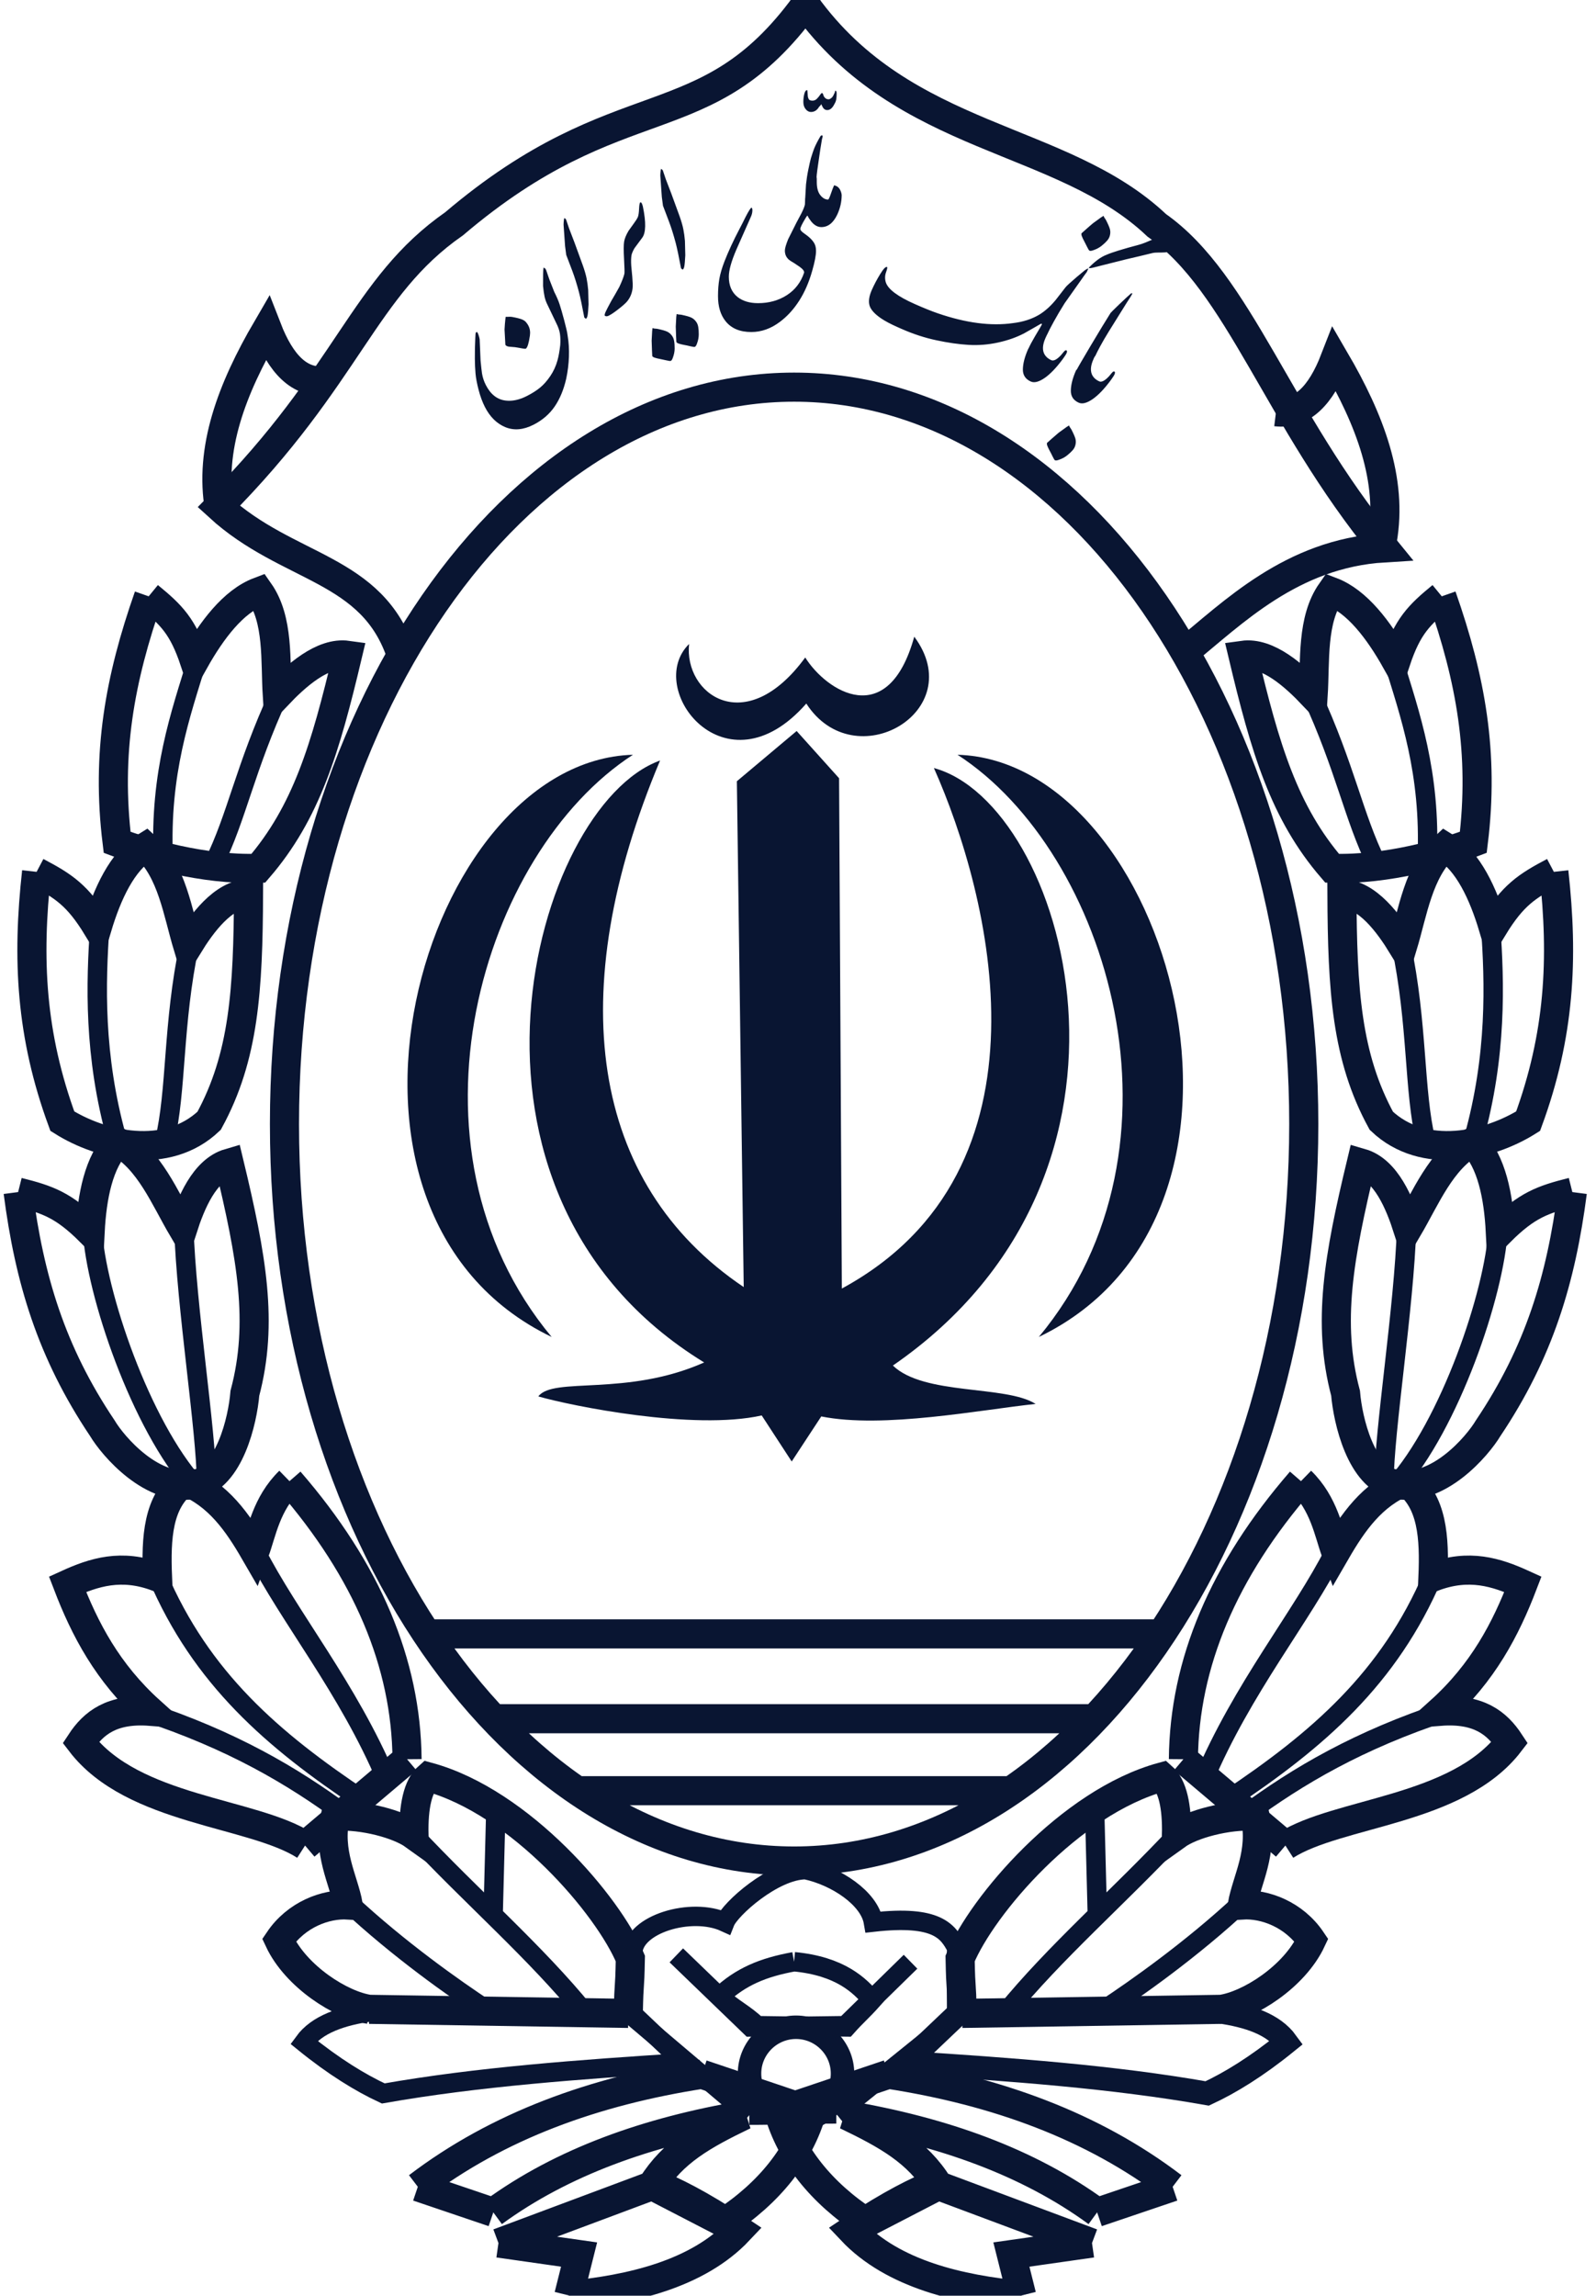 <svg xmlns="http://www.w3.org/2000/svg" width="89" height="128" viewBox="0 0 89 128">
  <g fill="none" fill-rule="evenodd" transform="translate(1)">
    <path stroke="#091532" stroke-width="1.623" d="M43.284 21.586C58.937 21.586 71.704 40.044 71.704 62.676 71.704 85.306 58.937 103.765 43.284 103.765 27.629 103.765 14.863 85.306 14.863 62.676 14.863 40.044 27.629 21.586 43.284 21.586M22.743 91.1L63.494 91.1M26.517 95.83L59.993 95.83M31.2 99.844L55.2 99.844"/>
    <path fill="#091532" d="M49.983,35.5 C53.078,39.659 46.648,43.393 43.963,39.228 C39.455,44.372 34.9,38.391 37.428,35.905 C37.123,38.675 40.555,41.238 43.903,36.66 C45.084,38.541 48.526,40.766 49.983,35.5"/>
    <path fill="#091532" d="M35.808,42.404 C28.757,44.941 22.767,66.463 38.267,75.966 C33.932,77.892 29.847,76.744 29.019,77.86 C30.867,78.391 37.672,79.771 41.476,78.921 L43.149,81.488 L44.797,78.976 C48.25,79.671 53.714,78.599 56.751,78.279 C55.093,77.22 50.521,77.818 48.791,76.139 C64.507,65.301 58.381,44.792 51.079,42.824 C54.215,49.866 58.161,65.218 45.945,71.845 L45.791,43.392 L43.424,40.759 L40.091,43.56 L40.473,71.763 C31.89,65.99 30.372,55.346 35.808,42.404"/>
    <path stroke="#091532" stroke-width="1.623" d="M21.395,36.569 C19.786,31.596 15.087,31.802 11.2,28.244 C18.499,20.893 19.239,16.021 24.321,12.479 C33.669,4.535 38.316,7.91 43.914,0.256 C49.444,7.938 58.193,7.528 63.508,12.567 C68.109,15.79 70.221,23.275 76.186,30.547 C71.005,30.861 67.74,34.19 65.014,36.393"/>
    <path stroke="#091532" stroke-width="1.082" d="M34.288,108.881 C34.321,107.288 37.546,106.312 39.427,107.171 C39.71,106.449 42.129,104.266 43.923,104.247 C45.648,104.615 47.48,105.85 47.705,107.17 C51.292,106.767 51.86,107.701 52.344,108.596 M52.344,108.596 L52.344,112.446 L45.635,117.865 M45.635,117.865 C44.066,117.864 42.353,117.935 40.783,117.935 M40.783,117.935 L34.217,112.375 L34.288,108.881 M36.715,109.024 L40.854,113.016 L46.135,112.945 L49.775,109.38 M43.281,109.38 C41.552,109.694 40.304,110.211 39.142,111.306 C39.784,111.946 40.569,112.303 41.211,112.945 C43.043,112.968 44.374,112.992 46.206,113.016 C46.777,112.374 47.062,112.16 47.634,111.519 C46.95,110.701 45.861,109.626 43.281,109.38"/>
    <path fill="#091532" d="M34.296,42.083 C22.534,42.426 15.302,67.582 29.762,74.545 C20.909,63.9 25.882,47.524 34.296,42.083"/>
    <path stroke="#091532" stroke-width="1.623" d="M7.291,33.249 C8.566,34.293 9.197,34.921 9.843,36.843 C10.81,35.125 12.011,33.533 13.451,32.987 C14.557,34.563 14.343,36.835 14.463,38.772 C15.507,37.678 16.98,36.34 18.378,36.536 C17.141,41.748 16.083,45.306 13.405,48.413 C10.311,48.517 7.097,47.56 5.531,46.966 C4.922,42.005 5.674,37.859 7.291,33.249"/>
    <path stroke="#091532" stroke-width="1.082" d="M8.103,47.819 C7.905,43.088 9.066,39.837 10.001,36.794 M14.569,38.69 C12.65,42.853 12.218,45.531 10.914,48.17"/>
    <path stroke="#091532" stroke-width="1.623" d="M1.041,48.612 C2.555,49.41 3.33,49.915 4.421,51.698 C4.985,49.819 5.813,48.021 7.121,47.215 C8.59,48.57 8.906,50.859 9.475,52.753 C10.262,51.478 11.419,49.883 12.859,49.818 C12.836,55.205 12.609,58.921 10.662,62.491 C8.298,64.735 4.652,63.886 2.476,62.513 C0.715,57.715 0.5,53.473 1.041,48.612"/>
    <path stroke="#091532" stroke-width="1.082" d="M5.513,63.487 C4.217,58.841 4.342,54.804 4.566,51.621 M9.562,52.653 C8.617,57.128 8.864,60.793 8.177,63.645"/>
    <path stroke="#091532" stroke-width="1.623" d="M0.01,66.467 C1.67,66.884 2.543,67.192 4.027,68.667 C4.129,66.709 4.505,64.766 5.584,63.675 C7.334,64.646 8.184,66.795 9.188,68.501 C9.649,67.077 10.395,65.254 11.778,64.851 C13.036,70.09 13.699,73.755 12.656,77.682 C12.529,79.205 11.797,82.361 9.912,82.752 C7.514,83.248 5.291,80.617 4.708,79.634 C1.856,75.388 0.64,71.317 0.01,66.467"/>
    <path stroke="#091532" stroke-width="1.082" d="M9.9,82.861 C6.837,79.453 4.346,72.095 4.15,68.558 M9.249,68.383 C9.394,72.954 10.504,79.742 10.515,82.674"/>
    <path stroke="#091532" stroke-width="1.623" d="M15.143,82.584 C19.468,87.573 21.653,92.741 21.699,98.089 M21.699,98.089 L16.012,102.901 M16.012,102.901 C13.07,101.019 6.425,100.973 3.502,97.153 C4.216,96.066 5.241,95.253 7.382,95.416 C4.996,93.266 3.725,90.837 2.766,88.332 C4.238,87.661 5.776,87.168 7.783,87.93 C7.692,85.745 7.802,83.695 9.322,82.584 C11.177,83.338 12.246,84.876 13.202,86.527 C13.602,85.433 13.847,83.849 15.143,82.584"/>
    <path stroke="#091532" stroke-width="1.082" d="M20.561,99.225 C18.416,94.137 15.112,90.16 13.269,86.527 M19.224,100.361 C14.209,97.02 10.226,93.587 7.783,87.864 M7.047,95.416 C11.947,97.032 15.294,99.009 18.22,101.163"/>
    <path stroke="#091532" stroke-width="1.623" d="M19.59,112.034 C18.035,111.81 15.511,110.221 14.559,108.181 C15.527,106.748 17.151,106.14 18.418,106.215 C18.161,104.809 17.247,103.28 17.698,101.266 C19.261,101.178 21.228,101.708 22.086,102.324 C22.047,100.714 22.307,99.575 22.88,99.074 C28.042,100.482 32.941,106.277 34.151,109.201 C34.113,111.191 34.075,110.272 34.037,112.261 M34.037,112.261 L19.59,112.034"/>
    <path stroke="#091532" stroke-width="1.082" d="M21.973,102.21 C25.329,105.796 28.862,108.835 31.617,112.224 M18.417,106.064 C21.244,108.704 24.379,110.905 26.095,112.034 M26.496,106.896 L26.652,100.841 M34.217,112.232 C29.388,112.209 24.559,112.185 19.73,112.161 C18.054,112.398 16.674,112.872 15.948,113.872 C17.615,115.224 19.089,116.127 20.372,116.724 C25.634,115.797 31.314,115.385 37.143,115.013 M37.143,115.013 L34.217,112.232"/>
    <path stroke="#091532" stroke-width="1.623" d="M44.28,117.721 L38.143,115.654 M38.143,115.654 C32.148,116.587 26.772,118.522 22.299,121.928 M22.299,121.928 L26.509,123.354 M26.509,123.354 C30.363,120.537 35.121,118.85 40.497,117.936 C38.177,119.052 36.538,119.978 35.359,121.857 M35.359,121.857 L39.356,123.925 M39.356,123.925 C41.918,122.254 43.593,120.126 44.28,117.721 M26.796,125.065 L35.573,121.785 M35.573,121.785 C36.502,122.162 37.944,122.84 40.212,124.352 C37.882,126.824 34.14,127.653 30.72,127.988 M30.72,127.988 L31.292,125.706 L26.796,125.065"/>
    <path fill="#091532" d="M52.395,42.083 C64.157,42.426 71.389,67.582 56.93,74.545 C65.782,63.9 60.809,47.524 52.395,42.083"/>
    <path stroke="#091532" stroke-width="1.623" d="M79.399,33.249 C78.125,34.293 77.494,34.921 76.848,36.843 C75.881,35.125 74.68,33.533 73.24,32.987 C72.134,34.563 72.348,36.835 72.228,38.772 C71.184,37.678 69.711,36.34 68.313,36.536 C69.551,41.748 70.608,45.306 73.286,48.413 C76.38,48.517 79.594,47.56 81.159,46.966 C81.769,42.005 81.017,37.859 79.399,33.249"/>
    <path stroke="#091532" stroke-width="1.082" d="M78.588,47.819 C78.785,43.088 77.625,39.837 76.69,36.794 M72.122,38.69 C74.041,42.853 74.474,45.531 75.777,48.17"/>
    <path stroke="#091532" stroke-width="1.623" d="M85.65,48.612 C84.136,49.41 83.362,49.915 82.27,51.698 C81.706,49.819 80.878,48.021 79.57,47.215 C78.101,48.57 77.786,50.859 77.216,52.753 C76.43,51.478 75.272,49.883 73.832,49.818 C73.855,55.205 74.082,58.921 76.029,62.491 C78.393,64.735 82.039,63.886 84.215,62.513 C85.976,57.715 86.191,53.473 85.65,48.612"/>
    <path stroke="#091532" stroke-width="1.082" d="M81.178,63.487 C82.474,58.841 82.349,54.804 82.124,51.621 M77.129,52.653 C78.074,57.128 77.827,60.793 78.514,63.645"/>
    <path stroke="#091532" stroke-width="1.623" d="M86.681,66.467 C85.021,66.884 84.148,67.192 82.664,68.667 C82.562,66.709 82.186,64.766 81.106,63.675 C79.357,64.646 78.506,66.795 77.503,68.501 C77.042,67.077 76.297,65.254 74.913,64.851 C73.655,70.09 72.992,73.755 74.035,77.682 C74.162,79.205 74.894,82.361 76.78,82.752 C79.177,83.248 81.4,80.617 81.984,79.634 C84.835,75.388 86.051,71.317 86.681,66.467"/>
    <path stroke="#091532" stroke-width="1.082" d="M76.791,82.861 C79.853,79.453 82.345,72.095 82.541,68.558 M77.442,68.383 C77.297,72.954 76.187,79.742 76.176,82.674"/>
    <path stroke="#091532" stroke-width="1.623" d="M71.548,82.584 C67.223,87.573 65.038,92.741 64.992,98.089 M64.992,98.089 L70.679,102.901 M70.679,102.901 C73.621,101.019 80.266,100.973 83.189,97.153 C82.475,96.066 81.45,95.253 79.309,95.416 C81.695,93.266 82.966,90.837 83.925,88.332 C82.453,87.661 80.914,87.168 78.908,87.93 C78.999,85.745 78.889,83.695 77.369,82.584 C75.514,83.338 74.445,84.876 73.489,86.527 C73.089,85.433 72.845,83.849 71.548,82.584"/>
    <path stroke="#091532" stroke-width="1.082" d="M66.13,99.225 C68.275,94.137 71.579,90.16 73.422,86.527 M67.467,100.361 C72.482,97.02 76.465,93.587 78.908,87.864 M79.644,95.416 C74.744,97.032 71.397,99.009 68.471,101.163"/>
    <path stroke="#091532" stroke-width="1.623" d="M67.101,112.034 C68.656,111.81 71.18,110.221 72.132,108.181 C71.164,106.748 69.54,106.14 68.274,106.215 C68.529,104.809 69.444,103.28 68.993,101.266 C67.43,101.178 65.463,101.708 64.605,102.324 C64.645,100.714 64.384,99.575 63.811,99.074 C58.648,100.482 53.75,106.277 52.54,109.201 C52.578,111.191 52.616,110.272 52.654,112.261 M52.654,112.261 L67.101,112.034"/>
    <path stroke="#091532" stroke-width="1.082" d="M64.718,102.21 C61.362,105.796 57.829,108.835 55.075,112.224 M68.274,106.064 C65.447,108.704 62.312,110.905 60.596,112.034 M60.195,106.896 L60.04,100.841"/>
    <path stroke="#091532" stroke-width="1.309" d="M52.474,112.232 C57.303,112.209 62.132,112.185 66.961,112.161 C68.637,112.398 70.017,112.872 70.743,113.872 C69.076,115.224 67.602,116.127 66.319,116.724 C61.057,115.797 55.377,115.385 49.548,115.013 M49.548,115.013 L52.474,112.232"/>
    <path stroke="#091532" stroke-width="1.623" d="M42.411,117.721 L48.548,115.654 M48.548,115.654 C54.543,116.587 59.919,118.522 64.392,121.928 M64.392,121.928 L60.181,123.354 M60.181,123.354 C56.328,120.537 51.57,118.85 46.194,117.936 C48.514,119.052 50.154,119.978 51.332,121.857 M51.332,121.857 L47.336,123.925 M47.336,123.925 C44.773,122.254 43.099,120.126 42.411,117.721 M59.895,125.065 L51.118,121.785 M51.118,121.785 C50.188,122.162 48.747,122.84 46.479,124.352 C48.809,126.824 52.55,127.653 55.971,127.988 M55.971,127.988 L55.399,125.706 L59.895,125.065"/>
    <path stroke="#091532" stroke-width=".5" d="M20.579,38.699 C29.386,16.14 56.445,16.594 64.646,36.553"/>
    <path stroke="#091532" stroke-width="1.623" d="M11.241,28.394 C10.648,25.036 11.931,21.677 13.892,18.317 C14.661,20.297 15.71,21.401 17.168,21.223 M76.083,30.129 C76.676,26.771 75.394,23.412 73.432,20.052 C72.663,22.032 71.615,23.136 70.156,22.958"/>
    <path stroke="#091532" stroke-width="1.309" d="M43.389,113.033 C44.818,113.033 45.983,114.193 45.983,115.615 C45.983,117.039 44.818,118.198 43.389,118.198 C41.961,118.198 40.797,117.039 40.797,115.615 C40.797,114.193 41.961,113.033 43.389,113.033"/>
    <path fill="#091532" d="M60.064 19.827L59.973 20.034C59.805 20.409 59.79 20.715 59.927 20.951 60.01 21.087 60.135 21.191 60.3 21.264 60.429 21.321 60.607 21.23 60.835 20.99 60.882 20.934 60.935 20.87 60.995 20.798 61.055 20.725 61.103 20.697 61.14 20.713 61.186 20.734 61.189 20.79 61.148 20.881 61.131 20.918 61.1 20.97 61.054 21.037 61.007 21.104 60.969 21.159 60.94 21.201 60.579 21.689 60.241 22.041 59.924 22.258 59.607 22.475 59.353 22.54 59.159 22.455 58.855 22.321 58.707 22.091 58.715 21.765 58.722 21.439 58.82 21.066 59.007 20.644L60.064 19.827M58.968 24.816C58.946 24.916 58.895 25.012 58.816 25.103 58.737 25.194 58.634 25.291 58.506 25.393 58.377 25.496 58.229 25.576 58.06 25.633 57.954 25.674 57.878 25.684 57.832 25.664 57.804 25.652 57.76 25.583 57.701 25.458 57.641 25.332 57.585 25.223 57.533 25.129 57.481 25.035 57.44 24.948 57.409 24.869 57.378 24.789 57.371 24.731 57.388 24.694 57.496 24.599 57.578 24.526 57.634 24.474 57.816 24.313 57.95 24.197 58.037 24.126 58.181 24.025 58.328 23.919 58.476 23.809 58.506 23.79 58.552 23.761 58.613 23.722 58.628 23.762 58.646 23.797 58.666 23.827 58.685 23.858 58.711 23.897 58.745 23.945 58.869 24.186 58.945 24.362 58.973 24.473 59 24.584 58.999 24.698 58.968 24.816"/>
    <path fill="#091532" d="M60.083 19.836C59.903 20.042 59.725 20.243 59.55 20.439 59.338 20.642 59.164 20.713 59.026 20.652 59.075 20.542 59.339 20.086 59.817 19.282 60.295 18.479 60.667 17.867 60.932 17.447 60.957 17.414 61.114 17.259 61.403 16.98 61.692 16.702 61.916 16.494 62.077 16.356 62.099 16.355 62.122 16.354 62.144 16.353 62.141 16.385 62.104 16.456 62.033 16.567L61.818 16.9 60.837 18.474C60.64 18.793 60.478 19.072 60.349 19.312 60.22 19.551 60.132 19.726 60.083 19.836M57.39 18.647L57.298 18.853C57.131 19.229 57.115 19.535 57.253 19.77 57.336 19.906 57.46 20.01 57.626 20.083 57.754 20.14 57.933 20.049 58.16 19.809 58.207 19.753 58.26 19.689 58.32 19.617 58.38 19.545 58.428 19.516 58.465 19.533 58.511 19.553 58.514 19.609 58.473 19.7 58.456 19.737 58.425 19.79 58.379 19.856 58.332 19.924 58.294 19.978 58.265 20.02 57.904 20.508 57.566 20.86 57.25 21.077 56.933 21.294 56.678 21.359 56.485 21.274 56.181 21.14 56.033 20.91 56.04 20.584 56.048 20.259 56.145 19.885 56.333 19.463L57.39 18.647M60.892 13.13C60.87 13.229 60.819 13.325 60.74 13.416 60.661 13.507 60.557 13.604 60.429 13.707 60.301 13.809 60.152 13.889 59.984 13.946 59.878 13.987 59.801 13.997 59.755 13.977 59.727 13.965 59.684 13.896 59.624 13.771 59.564 13.646 59.508 13.536 59.457 13.442 59.405 13.348 59.364 13.261 59.333 13.182 59.302 13.103 59.295 13.044 59.311 13.008 59.419 12.913 59.502 12.839 59.558 12.788 59.739 12.626 59.874 12.51 59.961 12.439 60.105 12.338 60.251 12.232 60.399 12.122 60.429 12.103 60.475 12.074 60.536 12.035 60.552 12.075 60.57 12.11 60.589 12.141 60.608 12.171 60.635 12.21 60.669 12.258 60.793 12.499 60.868 12.675 60.896 12.786 60.924 12.897 60.922 13.012 60.892 13.13"/>
    <path fill="#091532" d="M57.395 18.649C57.319 18.747 57.24 18.849 57.16 18.956 57.079 19.063 56.979 19.17 56.86 19.276 56.741 19.383 56.631 19.452 56.528 19.484 56.426 19.516 56.363 19.509 56.338 19.466 56.432 19.255 56.556 19.022 56.708 18.765 56.86 18.509 56.959 18.342 57.005 18.263L57.087 18.118C57.099 18.091 57.102 18.07 57.097 18.057 57.092 18.044 57.07 18.045 57.03 18.06 56.973 18.09 56.876 18.146 56.74 18.228 56.459 18.389 56.253 18.507 56.121 18.58 55.69 18.807 55.2 18.98 54.652 19.099 54.103 19.219 53.555 19.262 53.008 19.229 52.461 19.196 51.864 19.111 51.215 18.972 50.566 18.834 49.92 18.623 49.276 18.338L49.069 18.247C48.673 18.072 48.361 17.907 48.133 17.752 47.77 17.504 47.555 17.263 47.488 17.031 47.421 16.798 47.464 16.508 47.619 16.159 47.75 15.866 47.905 15.573 48.085 15.279 48.265 14.986 48.392 14.856 48.466 14.888 48.493 14.9 48.475 14.999 48.409 15.184 48.343 15.368 48.339 15.556 48.398 15.746 48.524 16.131 49.065 16.535 50.022 16.957 50.547 17.189 50.972 17.36 51.297 17.47 52.863 18.008 54.258 18.191 55.48 18.017 56.049 17.951 56.544 17.791 56.965 17.538 57.285 17.339 57.587 17.067 57.873 16.721L58.415 16.023C58.47 15.949 58.676 15.76 59.031 15.456 59.261 15.261 59.409 15.138 59.476 15.085 59.544 15.032 59.617 14.991 59.697 14.96 59.665 15.034 59.634 15.102 59.605 15.167 59.47 15.348 59.368 15.49 59.301 15.591L58.369 16.908C58.138 17.277 57.936 17.618 57.764 17.932 57.592 18.245 57.469 18.484 57.395 18.649M60.715 14.201C61.016 14.07 61.616 13.885 62.515 13.646 63.312 13.438 65.275 12.267 64.912 13.01L64.542 13.768C64.323 14.216 63.636 14.021 63.267 14.109 62.772 14.231 62.28 14.348 61.789 14.461L60.506 14.783C60.319 14.832 60.142 14.877 59.975 14.918 59.808 14.96 59.722 14.963 59.715 14.927 59.878 14.758 60.043 14.611 60.208 14.487 60.374 14.362 60.543 14.267 60.715 14.201M35.822 9.791C35.821 9.724 35.827 9.636 35.84 9.528 35.84 9.506 35.848 9.468 35.866 9.414 35.916 9.445 35.948 9.474 35.962 9.501L36.127 9.99 36.431 10.781 36.894 12.049C36.995 12.335 37.066 12.578 37.105 12.777 37.145 12.976 37.175 13.195 37.195 13.432L37.215 14.233C37.199 14.533 37.182 14.736 37.162 14.842 37.143 14.947 37.111 15.011 37.066 15.034L36.977 14.961C36.926 14.683 36.873 14.415 36.819 14.155 36.765 13.896 36.72 13.696 36.683 13.557 36.562 13.101 36.438 12.705 36.312 12.37 36.185 12.035 36.071 11.735 35.971 11.472L35.906 10.981 35.822 9.791M34.85 11.517C35.033 12.404 35.019 12.984 34.81 13.26L34.429 13.774C34.393 13.814 34.352 13.883 34.306 13.98 34.259 14.077 34.229 14.157 34.217 14.22 34.191 14.368 34.185 14.567 34.201 14.818 34.25 15.289 34.277 15.63 34.284 15.84 34.296 16.217 34.19 16.54 33.967 16.811 33.882 16.91 33.727 17.049 33.501 17.225 33.275 17.402 33.104 17.52 32.987 17.579 32.884 17.643 32.799 17.652 32.731 17.608 32.704 17.577 32.72 17.498 32.78 17.372 32.84 17.246 32.916 17.098 33.009 16.927 33.018 16.9 33.122 16.717 33.322 16.379 33.446 16.158 33.517 16.032 33.535 16 33.686 15.677 33.78 15.431 33.819 15.265 33.833 15.202 33.826 14.93 33.8 14.448 33.773 13.966 33.775 13.639 33.805 13.466 33.835 13.293 33.917 13.094 34.051 12.869 34.077 12.833 34.173 12.699 34.337 12.47 34.458 12.307 34.535 12.183 34.571 12.098 34.606 12.013 34.628 11.857 34.638 11.633 34.648 11.409 34.673 11.292 34.713 11.283 34.762 11.269 34.808 11.347 34.85 11.517M37.808 17.924C37.872 18.005 37.914 18.104 37.936 18.223 37.957 18.341 37.967 18.482 37.966 18.646 37.965 18.81 37.934 18.975 37.872 19.142 37.837 19.249 37.797 19.314 37.752 19.338 37.725 19.351 37.644 19.342 37.509 19.309 37.374 19.276 37.253 19.25 37.147 19.231 37.041 19.212 36.947 19.189 36.866 19.163 36.785 19.136 36.735 19.105 36.717 19.07 36.711 18.927 36.706 18.816 36.701 18.74 36.69 18.498 36.684 18.321 36.683 18.209 36.695 18.034 36.705 17.855 36.712 17.671 36.717 17.635 36.723 17.581 36.732 17.509 36.772 17.522 36.81 17.531 36.846 17.535 36.882 17.539 36.93 17.544 36.988 17.548 37.254 17.604 37.44 17.656 37.543 17.705 37.647 17.753 37.736 17.827 37.808 17.924zM36.464 18.709C36.528 18.789 36.57 18.888 36.591 19.007 36.613 19.126 36.623 19.267 36.622 19.431 36.621 19.594 36.589 19.759 36.528 19.925 36.493 20.034 36.453 20.099 36.408 20.121 36.381 20.135 36.3 20.126 36.164 20.093 36.029 20.061 35.909 20.035 35.802 20.015 35.697 19.996 35.603 19.973 35.522 19.947 35.441 19.921 35.391 19.89 35.373 19.854 35.367 19.711 35.362 19.601 35.357 19.525 35.346 19.283 35.34 19.105 35.339 18.993 35.351 18.818 35.361 18.639 35.368 18.455 35.372 18.419 35.379 18.365 35.387 18.294 35.428 18.307 35.466 18.315 35.502 18.32 35.538 18.324 35.585 18.328 35.644 18.332 35.91 18.388 36.095 18.44 36.199 18.489 36.303 18.537 36.391 18.61 36.464 18.709L36.464 18.709zM30.427 12.532C30.426 12.464 30.432 12.377 30.445 12.269 30.445 12.247 30.453 12.208 30.471 12.155 30.521 12.186 30.553 12.214 30.567 12.241L30.733 12.731 31.036 13.522 31.498 14.79C31.6 15.076 31.67 15.319 31.71 15.518 31.75 15.717 31.78 15.936 31.8 16.173L31.82 16.974C31.804 17.274 31.787 17.477 31.767 17.583 31.748 17.688 31.715 17.752 31.671 17.775L31.583 17.702C31.531 17.424 31.478 17.156 31.424 16.896 31.37 16.636 31.325 16.437 31.288 16.298 31.167 15.842 31.043 15.446 30.917 15.111 30.79 14.776 30.676 14.476 30.575 14.212L30.511 13.721 30.427 12.532M28.382 18.028C28.322 17.934 28.235 17.863 28.12 17.815 28.004 17.767 27.816 17.718 27.555 17.671 27.505 17.663 27.45 17.66 27.389 17.663 27.328 17.665 27.264 17.667 27.197 17.668 27.188 17.74 27.182 17.793 27.178 17.829 27.161 17.972 27.147 18.154 27.135 18.374L27.182 19.228C27.223 19.286 27.294 19.32 27.396 19.331 27.497 19.341 27.606 19.35 27.723 19.358 27.737 19.363 27.886 19.388 28.17 19.435 28.255 19.448 28.307 19.45 28.325 19.441 28.415 19.373 28.489 19.132 28.549 18.719 28.579 18.513 28.553 18.329 28.47 18.168 28.438 18.106 28.409 18.059 28.382 18.028zM30.46 17.85C30.511 18.06 30.552 18.223 30.582 18.337 30.612 18.451 30.637 18.582 30.656 18.73 30.717 19.092 30.741 19.48 30.726 19.892 30.711 20.305 30.66 20.714 30.574 21.118 30.434 21.729 30.219 22.247 29.928 22.67 29.636 23.094 29.244 23.431 28.751 23.682 28.186 23.969 27.664 24.014 27.185 23.819 26.707 23.623 26.325 23.248 26.042 22.695 25.9 22.417 25.783 22.1 25.69 21.742 25.597 21.384 25.539 21.079 25.517 20.825 25.495 20.572 25.482 20.3 25.48 20.008 25.477 19.627 25.485 19.235 25.505 18.831 25.512 18.67 25.519 18.579 25.526 18.558 25.533 18.539 25.556 18.523 25.596 18.514 25.619 18.514 25.646 18.562 25.679 18.658 25.711 18.754 25.734 18.838 25.748 18.91L25.798 20.1C25.833 20.454 25.859 20.693 25.878 20.819 25.916 21.048 25.987 21.264 26.093 21.47 26.363 21.997 26.737 22.286 27.214 22.336 27.574 22.377 27.961 22.293 28.374 22.084 28.669 21.934 28.917 21.777 29.115 21.614 29.315 21.451 29.505 21.236 29.685 20.971 29.865 20.705 29.999 20.414 30.086 20.1 30.147 19.888 30.199 19.603 30.241 19.244 30.258 19.011 30.252 18.802 30.226 18.619 30.2 18.435 30.128 18.227 30.009 17.995L29.541 17.016C29.459 16.856 29.402 16.699 29.369 16.547 29.336 16.395 29.307 16.196 29.283 15.949L29.285 15.29C29.288 15.164 29.291 15.087 29.293 15.058 29.295 15.028 29.302 14.982 29.315 14.92 29.383 14.942 29.431 14.991 29.458 15.067L29.631 15.57 29.907 16.274C30.039 16.533 30.141 16.768 30.21 16.981 30.279 17.193 30.362 17.483 30.46 17.85L30.46 17.85zM44.547 9.895L44.547 10.151C44.547 10.471 44.612 10.714 44.743 10.88 44.874 11.045 45.02 11.128 45.181 11.128 45.211 11.118 45.262 11.01 45.332 10.805 45.402 10.599 45.463 10.442 45.513 10.331 45.654 10.361 45.757 10.431 45.823 10.541 45.888 10.652 45.926 10.762 45.936 10.872 45.936 11.243 45.855 11.604 45.694 11.955 45.473 12.426 45.176 12.662 44.803 12.662 44.592 12.662 44.401 12.554 44.23 12.339 44.059 12.123 43.963 11.918 43.943 11.722 43.923 11.527 43.913 11.404 43.913 11.353 43.913 11.303 43.913 11.268 43.913 11.248L43.913 11.068 44.547 9.895"/>
    <path fill="#091532" d="M44.535 9.895L44.399 10.857C44.349 11.188 44.296 11.459 44.241 11.669 44.185 11.88 44.133 11.985 44.082 11.985 44.042 11.985 43.981 12.055 43.901 12.196 43.72 12.497 43.629 12.687 43.629 12.767 43.629 12.827 43.687 12.9 43.803 12.985 43.919 13.07 43.996 13.128 44.037 13.158 44.178 13.269 44.291 13.386 44.376 13.512 44.462 13.637 44.505 13.795 44.505 13.985 44.505 14.236 44.434 14.607 44.293 15.098 44.112 15.74 43.868 16.299 43.561 16.776 43.254 17.252 42.899 17.64 42.497 17.941 41.993 18.322 41.46 18.513 40.896 18.513 40.262 18.513 39.784 18.312 39.462 17.911 39.18 17.56 39.039 17.094 39.039 16.512 39.039 16.161 39.064 15.84 39.114 15.55 39.165 15.259 39.261 14.933 39.401 14.572 39.502 14.311 39.625 14.023 39.771 13.707 39.917 13.392 40.063 13.096 40.209 12.82 40.355 12.544 40.473 12.311 40.564 12.121 40.755 11.749 40.871 11.569 40.911 11.579 40.941 11.599 40.957 11.649 40.957 11.729 40.957 11.86 40.921 11.995 40.851 12.136 40.489 12.947 40.227 13.539 40.066 13.91 39.784 14.562 39.643 15.068 39.643 15.429 39.643 15.92 39.804 16.297 40.126 16.557 40.418 16.788 40.801 16.903 41.274 16.903 41.878 16.903 42.411 16.756 42.874 16.46 43.337 16.164 43.659 15.745 43.84 15.204 43.851 15.144 43.818 15.076 43.742 15.001 43.667 14.926 43.518 14.818 43.297 14.677 43.126 14.577 43.025 14.512 42.995 14.482 42.844 14.352 42.768 14.181 42.768 13.971 42.768 13.85 42.829 13.64 42.95 13.339L43.418 12.406C43.538 12.186 43.629 12.015 43.69 11.895 43.8 11.674 43.866 11.509 43.886 11.399L43.901 11.068 43.946 10.286C43.977 10.005 44.019 9.729 44.075 9.458 44.13 9.188 44.178 8.977 44.218 8.827 44.299 8.566 44.359 8.386 44.399 8.285 44.48 8.085 44.6 7.849 44.761 7.579 44.802 7.548 44.835 7.541 44.86 7.556 44.885 7.571 44.877 7.639 44.837 7.759 44.767 8.18 44.716 8.501 44.686 8.721 44.586 9.383 44.535 9.774 44.535 9.895M45.58 5.056C45.63 5.056 45.655 5.111 45.655 5.221 45.655 5.341 45.648 5.447 45.633 5.537 45.618 5.627 45.585 5.712 45.535 5.793 45.424 6.023 45.288 6.138 45.127 6.138 45.026 6.138 44.945 6.088 44.885 5.988L44.795 5.808C44.775 5.848 44.754 5.878 44.734 5.898 44.714 5.918 44.694 5.938 44.674 5.958 44.563 6.148 44.412 6.244 44.221 6.244 44.11 6.244 44.012 6.191 43.927 6.086 43.841 5.981 43.798 5.848 43.798 5.687 43.798 5.527 43.816 5.376 43.851 5.236 43.886 5.096 43.939 5.025 44.01 5.025 44.02 5.025 44.027 5.068 44.032 5.153 44.037 5.238 44.042 5.309 44.047 5.364 44.052 5.419 44.07 5.474 44.1 5.529 44.13 5.585 44.201 5.612 44.311 5.612 44.402 5.612 44.483 5.577 44.553 5.507 44.623 5.436 44.689 5.357 44.75 5.266 44.779 5.216 44.81 5.191 44.84 5.191 44.87 5.191 44.893 5.221 44.908 5.281 44.923 5.341 44.941 5.382 44.961 5.401 45.021 5.492 45.102 5.537 45.202 5.537 45.243 5.537 45.283 5.521 45.323 5.492 45.363 5.462 45.388 5.442 45.398 5.432 45.449 5.372 45.499 5.281 45.55 5.161 45.55 5.141 45.56 5.106 45.58 5.056"/>
  </g>
</svg>
